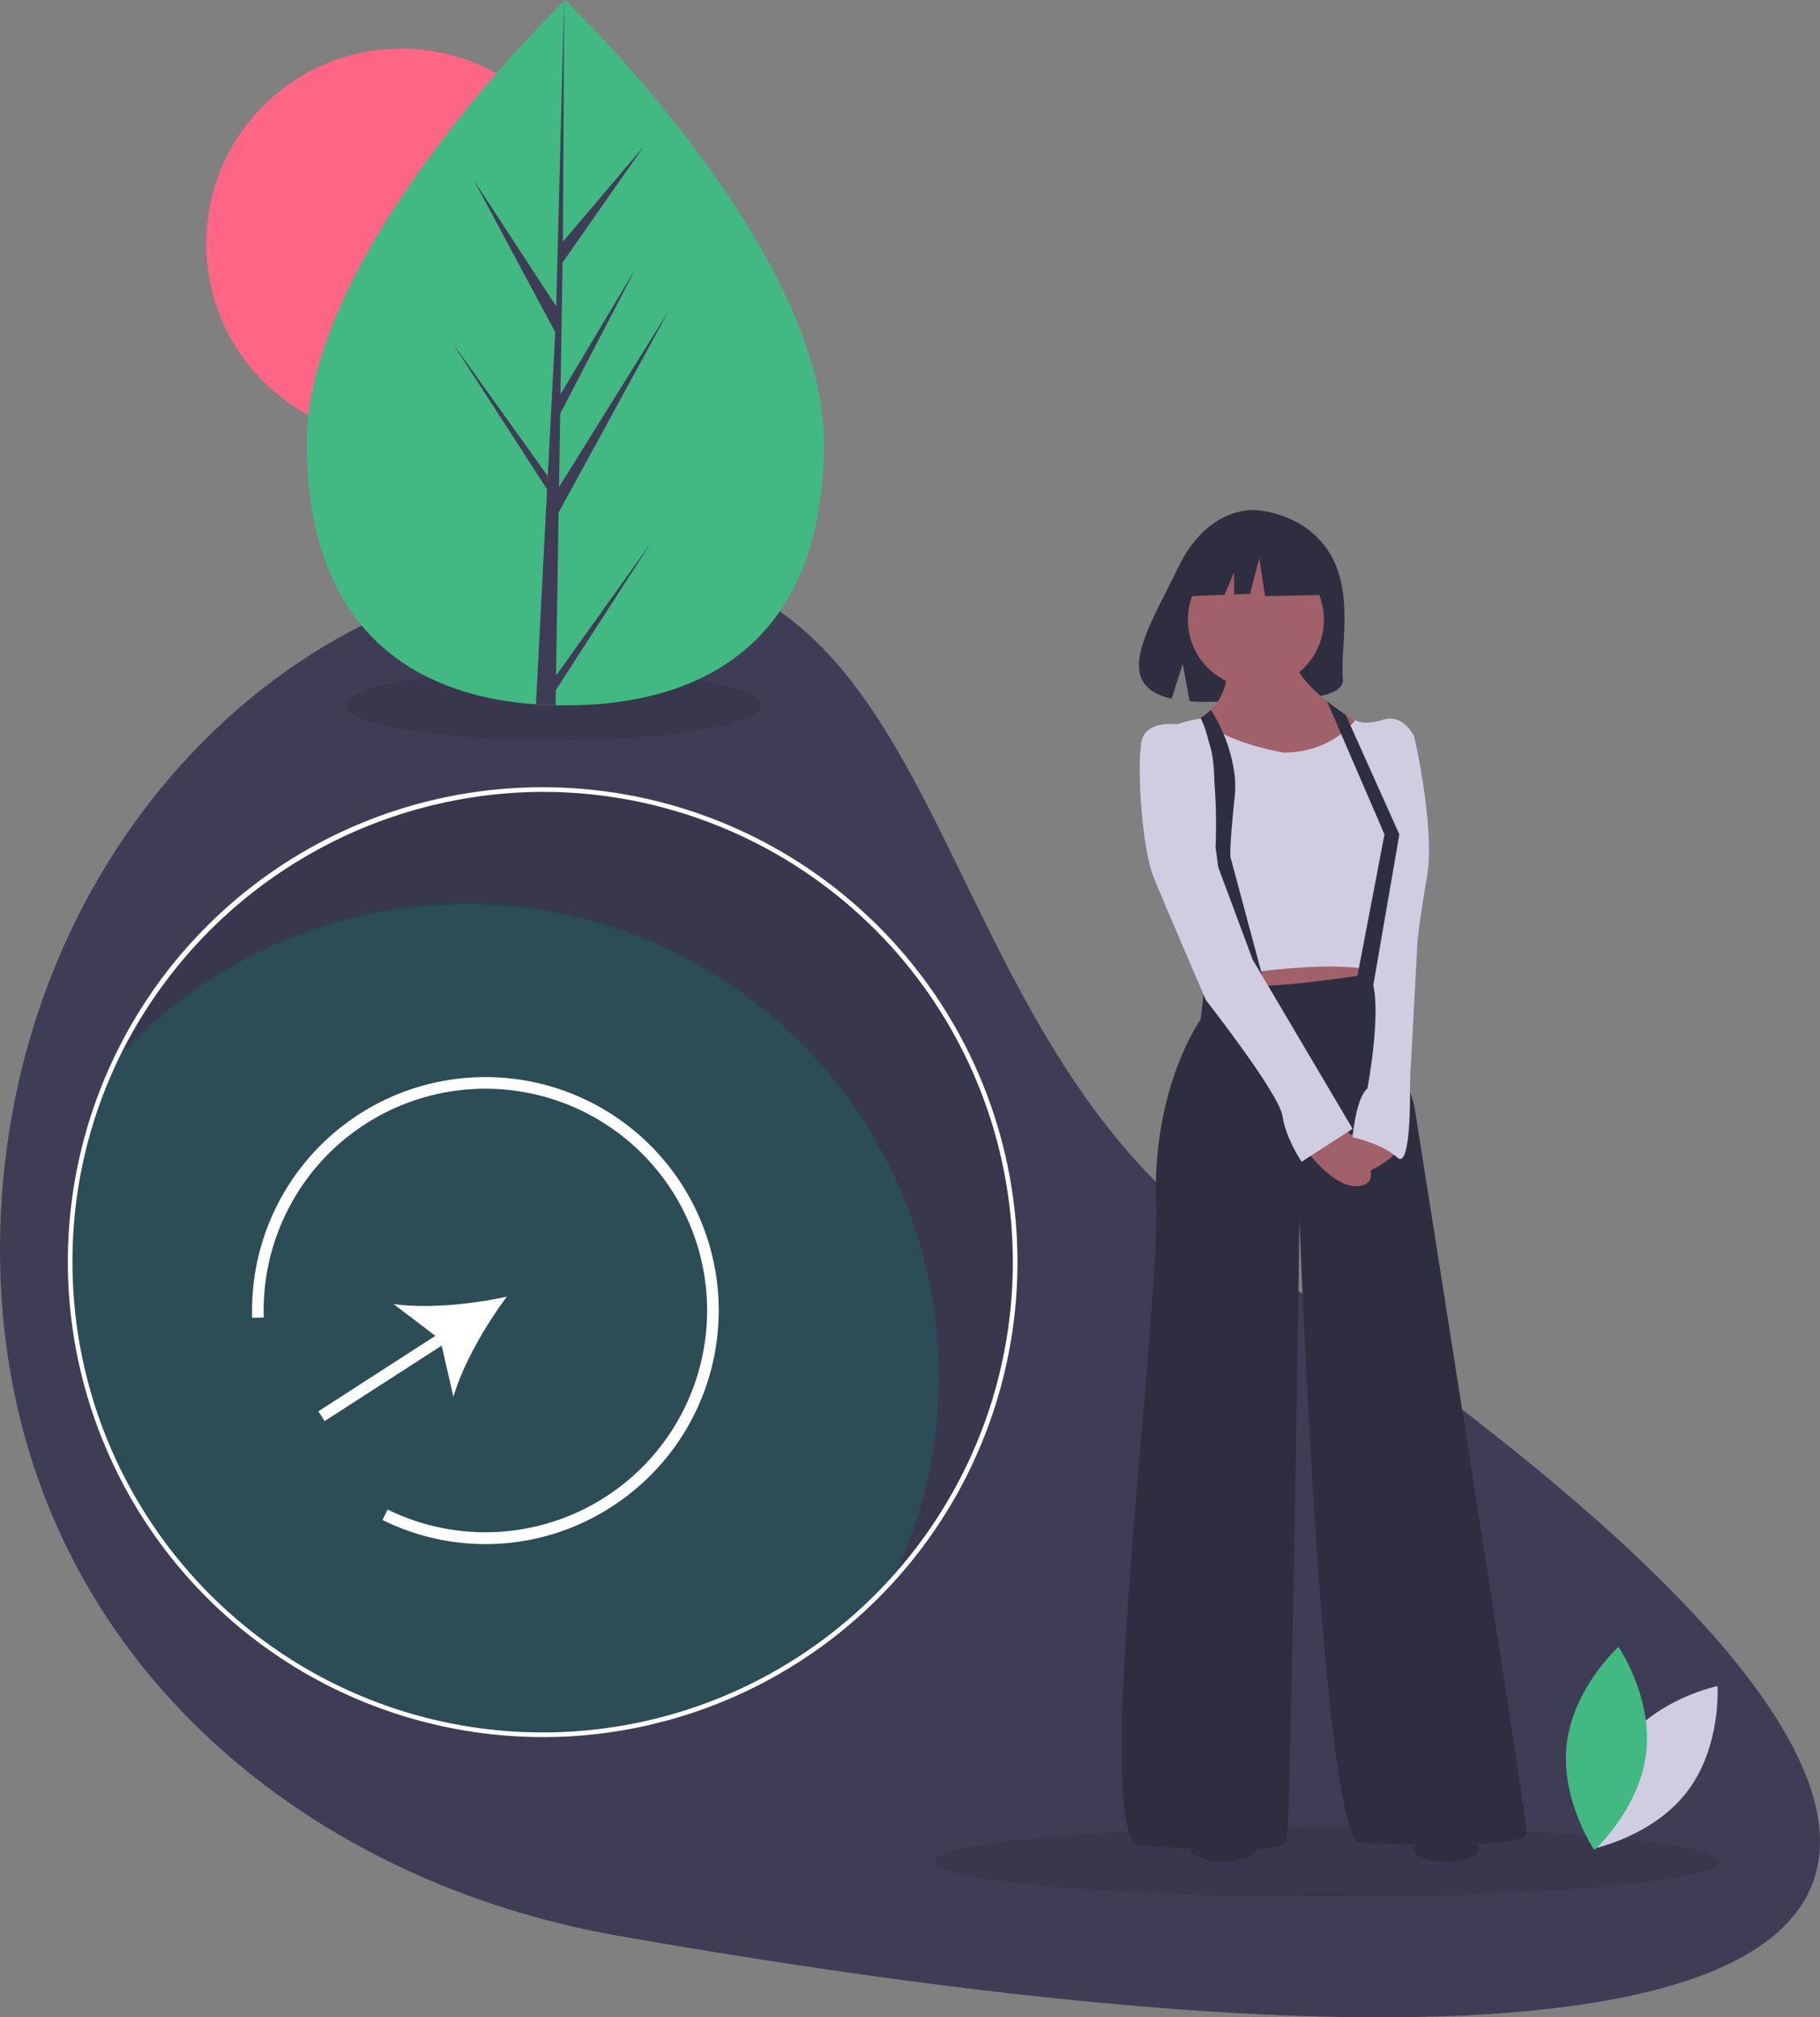 <svg xmlns="http://www.w3.org/2000/svg" width="440.424" height="488.069"><rect width="100%" height="100%" fill="#808080" stroke="none"/><defs><style>.a{fill:#3f3d56}.b{opacity:.1}.d{fill:#fff}.e{fill:#d0cde1}.f{fill:#42b983}.h{fill:#2f2e41}.i{fill:#a0616a}</style></defs><g><path class="a" d="M299.584 302.367c240.142 160.677 162.095 220.55-149.792 166.019C68.3 454.138 0 394.057 0 302.367s67.064-166.019 149.792-166.019 73.586 115.031 149.792 166.019z"/><ellipse class="b" cx="94.868" cy="8.488" rx="94.868" ry="8.488" transform="translate(226.186 441.924)"/><ellipse class="b" cx="50.283" cy="8.488" rx="50.283" ry="8.488" transform="translate(83.67 162.139)"/><path class="b" d="M131.315 191.523a114.359 114.359 0 00-103.176 65 114.361 114.361 0 01187.87 126.168 114.345 114.345 0 00-84.694-191.168z"/><path d="M227.184 332.826a113.851 113.851 0 01-11.174 49.361A114.364 114.364 0 0128.15 256.003a114.344 114.344 0 01199.033 76.823z" fill="#026e57" opacity=".3"/><path class="d" d="M131.317 420.266a115.033 115.033 0 01-114.9-114.9 114.824 114.824 0 01114.9-114.9 114.903 114.903 0 11-.008 229.806zm0-228.682a114.44 114.44 0 00-102.66 64.661 112.7 112.7 0 00-11.119 49.118 113.779 113.779 0 10113.78-113.779z"/><path class="e" d="M392.91 421.719c-8.3 10.861-7.355 25.539-7.355 25.539s14.414-2.931 22.719-13.792 7.355-25.539 7.355-25.539-14.415 2.931-22.719 13.792z"/><path class="f" d="M398.352 424.158c-1.611 13.577-12.521 23.443-12.521 23.443s-8.3-12.146-6.685-25.723 12.521-23.443 12.521-23.443 8.296 12.147 6.685 25.723z"/><circle cx="47.181" cy="47.181" r="47.181" transform="translate(49.917 11.76)" fill="#ff6584"/><path class="f" d="M199.389 107.045c.023 47.128-27.986 63.594-62.544 63.611q-1.2 0-2.4-.026-2.4-.051-4.755-.217c-31.19-2.193-55.433-19.479-55.454-63.308C74.214 61.747 132.156 4.48 136.502.245h.008l.25-.242s62.607 59.918 62.629 107.042z"/><path class="a" d="M134.565 163.448l22.87-31.988-22.926 35.5-.06 3.672q-2.4-.051-4.755-.217l2.443-47.148-.019-.365.042-.069.232-4.455-23.018-35.566 23.085 32.227.058.945 1.842-35.622-19.7-36.753 19.947 30.492 1.9-73.855.008-.246v.242l-.294 58.242 19.587-23.1-19.67 28.117-.5 31.9 18.293-30.618-18.371 35.303-.279 17.736 26.548-42.62-26.649 48.807z"/><path class="h" d="M321.897 134.046c-6-10.133-17.862-10.606-17.862-10.606s-11.562-1.479-18.979 13.955c-6.913 14.385-16.454 28.274-1.536 31.642l2.695-8.387 1.669 9.011a58.374 58.374 0 006.383.109c15.976-.516 31.19.151 30.7-5.582-.653-7.62 2.699-20.391-3.07-30.142z"/><path class="i" d="M295.438 229.133l1.543 15.426 35.738-3.856.771-11.57z"/><path class="h" d="M291.582 237.617l-1.029 9s-11.827 16.455-10.8 44.737-16.2 154.01-3.857 155.038 34.453 2.571 35.481-1.286 3.091-150.152 3.091-150.152 5.4 150.335 14.655 150.849 40.366 1.543 40.366-2.314-27.257-176.045-27.257-176.045l-4.371-14.4-4.371-17.741s-27.254 4.628-34.71 2.828-7.198-.514-7.198-.514z"/><circle class="i" cx="16.455" cy="16.455" r="16.455" transform="translate(287.467 133.488)"/><path class="i" d="M332.719 177.196l-3.124 4.546-2 2.908-3.36 4.888-16.712 1.286s-4.06-1.311-8.744-3.227c-1.73-.71-3.548-1.5-5.276-2.342-6.7-3.255-12.082-7.227-6.034-9.858a20.078 20.078 0 003.083-1.656 15.661 15.661 0 002.471-2 13.477 13.477 0 003.7-12.028l16.2-2.314c-.471 4.109 3.615 8.59 8.194 12.249a64.265 64.265 0 004.533 3.3c3.847 2.577 7.069 4.248 7.069 4.248z"/><path class="e" d="M310.608 182.082s-15.812-2.7-19.412-8.356c0 0-15.555 1.928-14.27 10.156s14.141 53.222 14.141 53.222 32.139-6.171 43.966-1.543l7.2-57.336s-2.571-5.656-7.456-4.114-6.813.129-6.813.129-5.527 7.842-17.356 7.842z"/><path class="i" d="M325.006 272.328s11.056 12.341 4.885 14.4-13.627-8.228-13.627-8.228z"/><path class="i" d="M328.606 273.356s-9 6.171-5.656 10.284 14.912-3.6 14.912-5.142-9.256-5.142-9.256-5.142z"/><path class="h" d="M306.494 239.932l-7.456 1.286-4.886-36.253a130.159 130.159 0 00-.651-19.71c-.545-4.371-1.455-8.572-2.952-11.513a15.661 15.661 0 002.471-2 38.258 38.258 0 015.757 15.856 25.551 25.551 0 010 5.284c-1.286 12.084-1.028 14.4-1.028 14.4z"/><path class="e" d="M289.267 175.911s-12.084-3.34-13.113 3.86.257 25.711 3.085 32.653 12.6 29.568 12.6 29.568 17.741 22.626 18.512 28.025 4.628 11.056 4.628 11.056l12.342-7.97-24.167-40.885-10.542-28.282s4.369-25.711-3.345-28.025zM336.574 176.939l5.656 1.286s5.142 22.112 3.085 33.939-2.314 15.941-2.314 15.941l-1.8 33.682s.514 21.6-3.085 18.255-10.8-4.885-10.8-4.885.771-9.513 3.6-11.827c0 0 3.342-17.741 1.286-25.454s4.372-60.937 4.372-60.937z"/><path class="h" d="M338.633 201.879l-6.556 37.924-3.985-1.671 6.942-36.253-7.439-17.227-6.479-15a64.265 64.265 0 004.533 3.3l3.947 8.793zM319.244 133.069l-11.722-6.14-16.188 2.512-3.346 14.792 8.337-.321 2.329-5.434v5.345l3.847-.148 2.233-8.652 1.4 9.21 13.676-.279z"/><ellipse class="h" cx="7.989" cy="2.996" rx="7.989" ry="2.996" transform="translate(288.099 444.42)"/><ellipse class="h" cx="7.989" cy="2.996" rx="7.989" ry="2.996" transform="translate(342.025 444.42)"/><path class="d" d="M148.065 364.504a56.071 56.071 0 01-55.5 3.233l1.237-2.522a53.654 53.654 0 10-29.97-46.468l-2.808.086a56.465 56.465 0 1187.044 45.671z"/><path class="d" d="M122.655 313.704c-8.307 1.839-19.362 2.959-27.417 1.789l10.112 7.7-28.309 18.258 1.523 2.361 28.313-18.258 2.846 12.39c2.254-7.82 7.832-17.429 12.932-24.24z"/></g></svg>